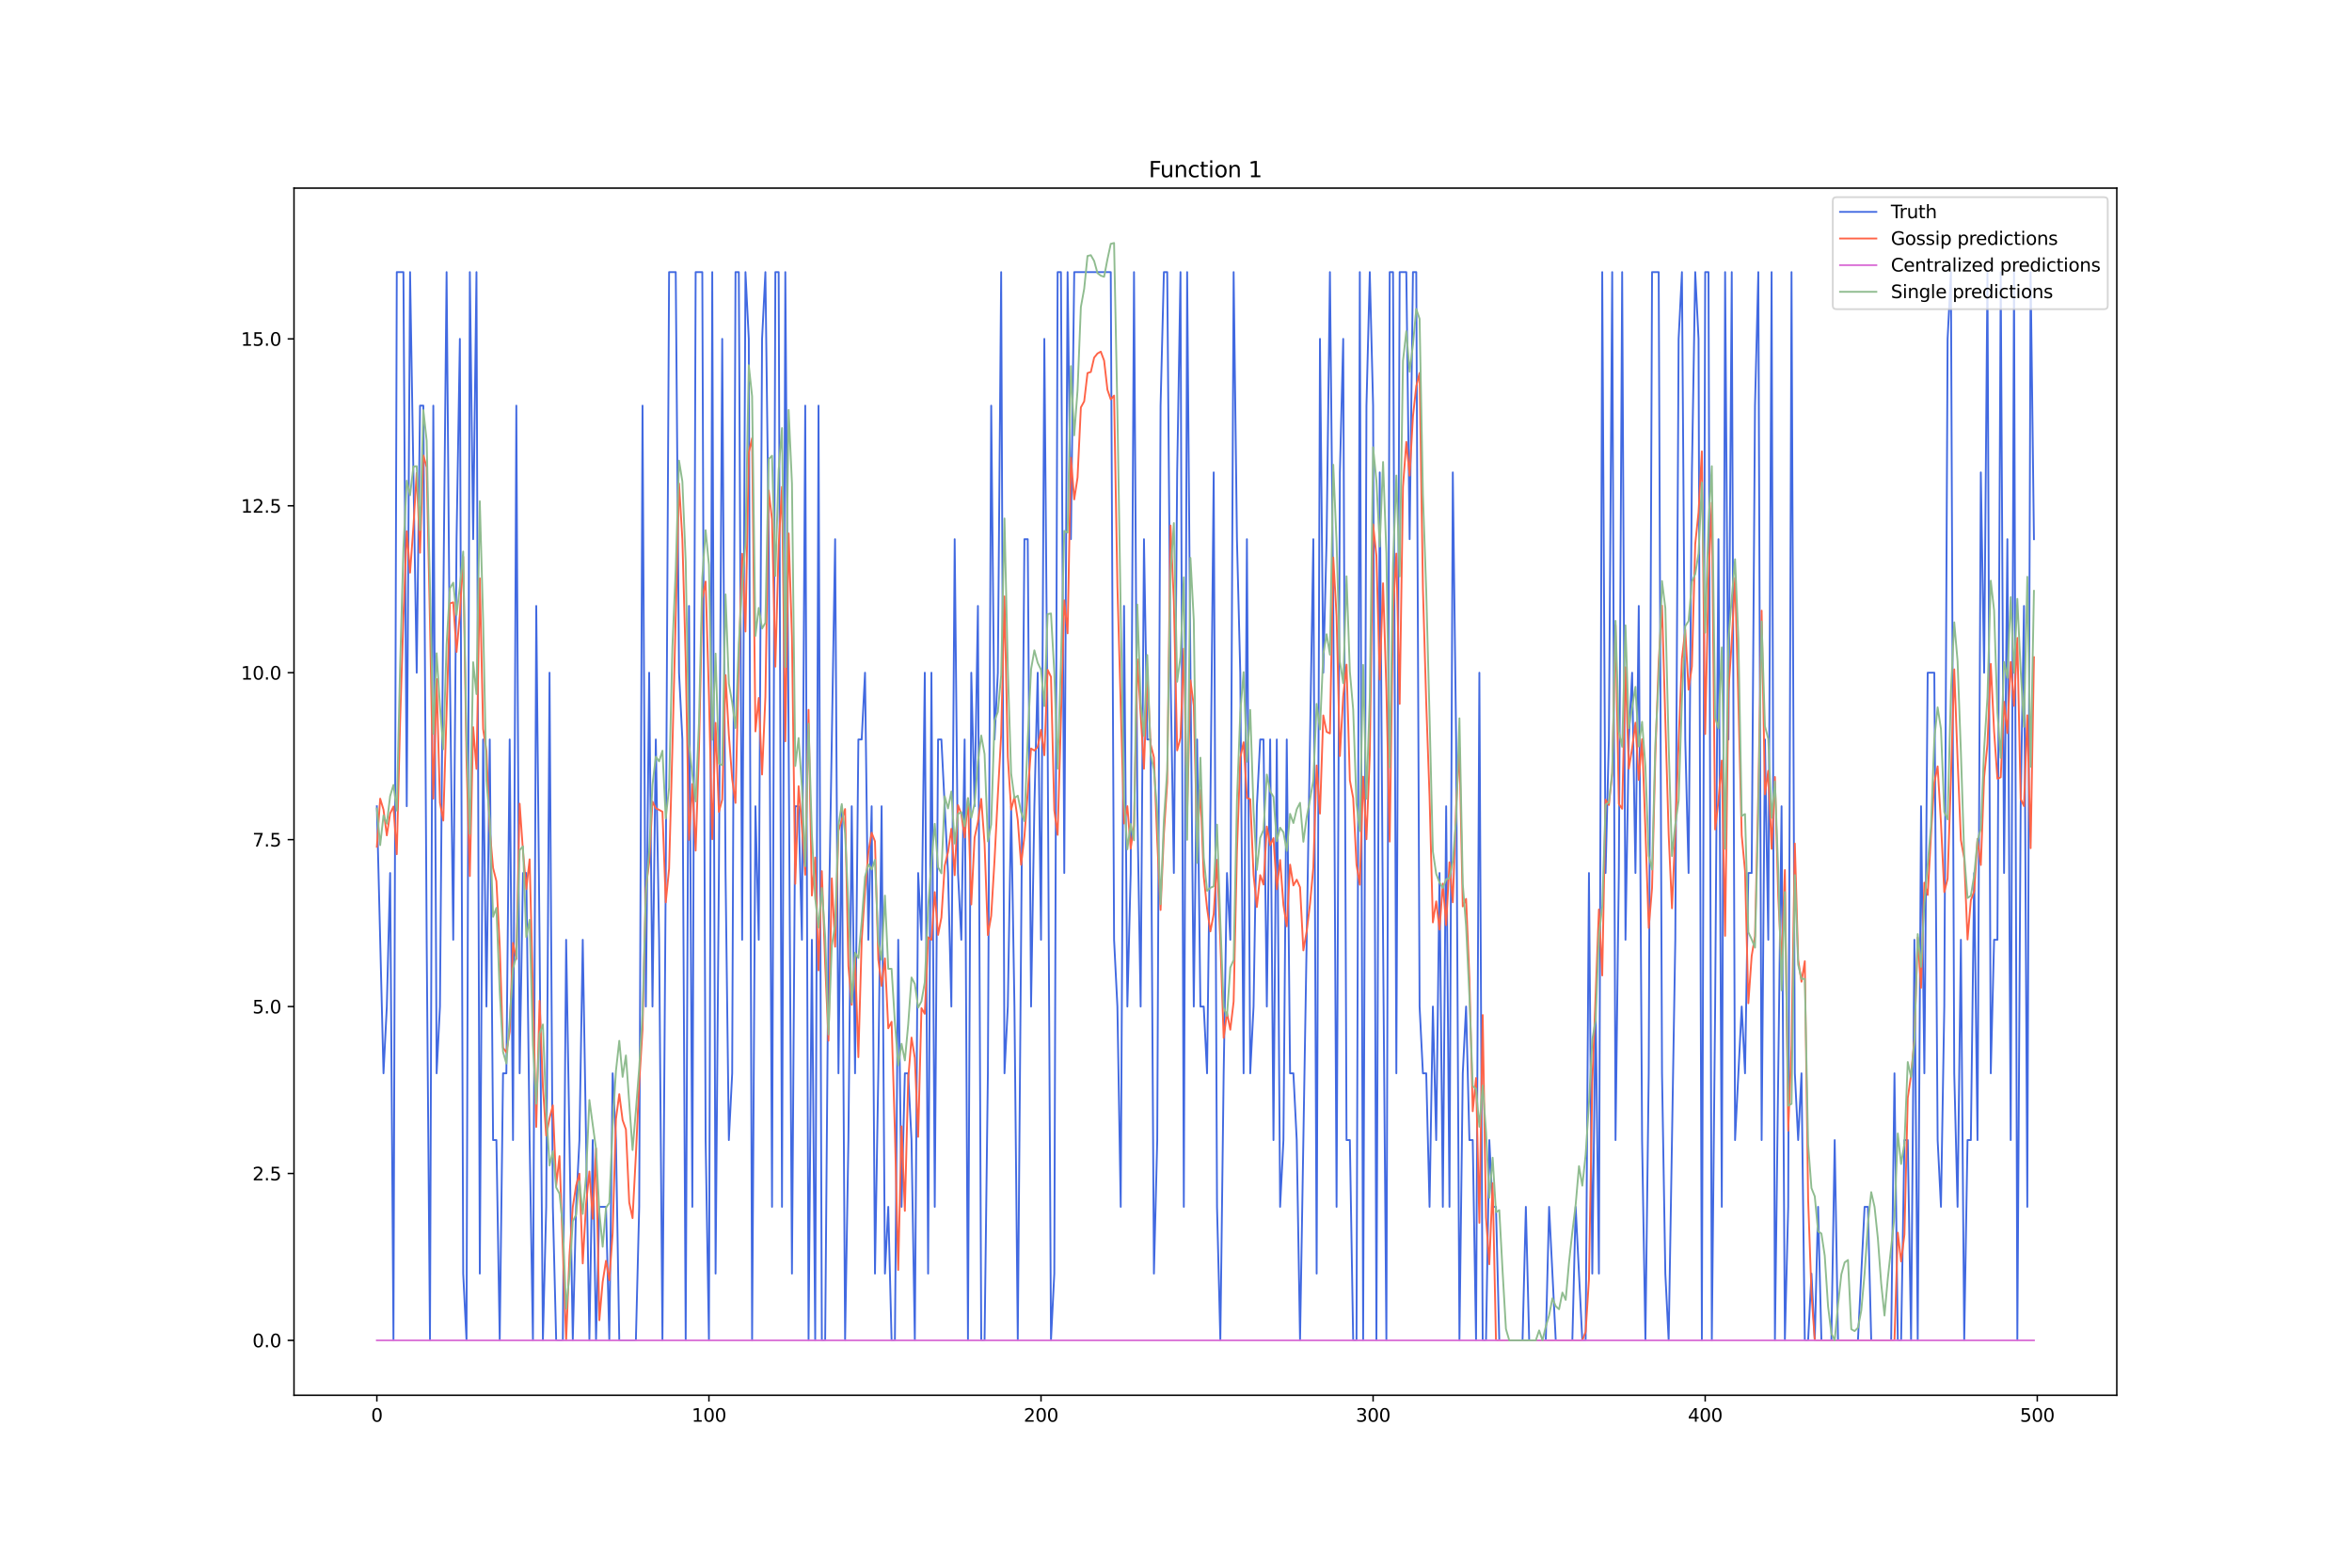 <?xml version="1.0" encoding="utf-8" standalone="no"?>
<!DOCTYPE svg PUBLIC "-//W3C//DTD SVG 1.1//EN"
  "http://www.w3.org/Graphics/SVG/1.1/DTD/svg11.dtd">
<svg xmlns:xlink="http://www.w3.org/1999/xlink" width="1296pt" height="864pt" viewBox="0 0 1296 864" xmlns="http://www.w3.org/2000/svg" version="1.1">
 <defs>
  <style type="text/css">*{stroke-linejoin: round; stroke-linecap: butt}</style>
 </defs>
 <g id="figure_1">
  <g id="patch_1">
   <path d="M 0 864 
L 1296 864 
L 1296 0 
L 0 0 
z
" style="fill: #ffffff"/>
  </g>
  <g id="axes_1">
   <g id="patch_2">
    <path d="M 162 768.96 
L 1166.4 768.96 
L 1166.4 103.68 
L 162 103.68 
z
" style="fill: #ffffff"/>
   </g>
   <g id="matplotlib.axis_1">
    <g id="xtick_1">
     <g id="line2d_1">
      <defs>
       <path id="m546c1d8f72" d="M 0 0 
L 0 3.5 
" style="stroke: #000000; stroke-width: 0.8"/>
      </defs>
      <g>
       <use xlink:href="#m546c1d8f72" x="207.655" y="768.96" style="stroke: #000000; stroke-width: 0.8"/>
      </g>
     </g>
     <g id="text_1">
      <!-- 0 -->
      <g transform="translate(204.473 783.558) scale(0.1 -0.1)">
       <defs>
        <path id="DejaVuSans-30" d="M 2034 4250 
Q 1547 4250 1301 3770 
Q 1056 3291 1056 2328 
Q 1056 1369 1301 889 
Q 1547 409 2034 409 
Q 2525 409 2770 889 
Q 3016 1369 3016 2328 
Q 3016 3291 2770 3770 
Q 2525 4250 2034 4250 
z
M 2034 4750 
Q 2819 4750 3233 4129 
Q 3647 3509 3647 2328 
Q 3647 1150 3233 529 
Q 2819 -91 2034 -91 
Q 1250 -91 836 529 
Q 422 1150 422 2328 
Q 422 3509 836 4129 
Q 1250 4750 2034 4750 
z
" transform="scale(0.016)"/>
       </defs>
       <use xlink:href="#DejaVuSans-30"/>
      </g>
     </g>
    </g>
    <g id="xtick_2">
     <g id="line2d_2">
      <g>
       <use xlink:href="#m546c1d8f72" x="390.639" y="768.96" style="stroke: #000000; stroke-width: 0.8"/>
      </g>
     </g>
     <g id="text_2">
      <!-- 100 -->
      <g transform="translate(381.095 783.558) scale(0.1 -0.1)">
       <defs>
        <path id="DejaVuSans-31" d="M 794 531 
L 1825 531 
L 1825 4091 
L 703 3866 
L 703 4441 
L 1819 4666 
L 2450 4666 
L 2450 531 
L 3481 531 
L 3481 0 
L 794 0 
L 794 531 
z
" transform="scale(0.016)"/>
       </defs>
       <use xlink:href="#DejaVuSans-31"/>
       <use xlink:href="#DejaVuSans-30" x="63.623"/>
       <use xlink:href="#DejaVuSans-30" x="127.246"/>
      </g>
     </g>
    </g>
    <g id="xtick_3">
     <g id="line2d_3">
      <g>
       <use xlink:href="#m546c1d8f72" x="573.623" y="768.96" style="stroke: #000000; stroke-width: 0.8"/>
      </g>
     </g>
     <g id="text_3">
      <!-- 200 -->
      <g transform="translate(564.079 783.558) scale(0.1 -0.1)">
       <defs>
        <path id="DejaVuSans-32" d="M 1228 531 
L 3431 531 
L 3431 0 
L 469 0 
L 469 531 
Q 828 903 1448 1529 
Q 2069 2156 2228 2338 
Q 2531 2678 2651 2914 
Q 2772 3150 2772 3378 
Q 2772 3750 2511 3984 
Q 2250 4219 1831 4219 
Q 1534 4219 1204 4116 
Q 875 4013 500 3803 
L 500 4441 
Q 881 4594 1212 4672 
Q 1544 4750 1819 4750 
Q 2544 4750 2975 4387 
Q 3406 4025 3406 3419 
Q 3406 3131 3298 2873 
Q 3191 2616 2906 2266 
Q 2828 2175 2409 1742 
Q 1991 1309 1228 531 
z
" transform="scale(0.016)"/>
       </defs>
       <use xlink:href="#DejaVuSans-32"/>
       <use xlink:href="#DejaVuSans-30" x="63.623"/>
       <use xlink:href="#DejaVuSans-30" x="127.246"/>
      </g>
     </g>
    </g>
    <g id="xtick_4">
     <g id="line2d_4">
      <g>
       <use xlink:href="#m546c1d8f72" x="756.607" y="768.96" style="stroke: #000000; stroke-width: 0.8"/>
      </g>
     </g>
     <g id="text_4">
      <!-- 300 -->
      <g transform="translate(747.063 783.558) scale(0.1 -0.1)">
       <defs>
        <path id="DejaVuSans-33" d="M 2597 2516 
Q 3050 2419 3304 2112 
Q 3559 1806 3559 1356 
Q 3559 666 3084 287 
Q 2609 -91 1734 -91 
Q 1441 -91 1130 -33 
Q 819 25 488 141 
L 488 750 
Q 750 597 1062 519 
Q 1375 441 1716 441 
Q 2309 441 2620 675 
Q 2931 909 2931 1356 
Q 2931 1769 2642 2001 
Q 2353 2234 1838 2234 
L 1294 2234 
L 1294 2753 
L 1863 2753 
Q 2328 2753 2575 2939 
Q 2822 3125 2822 3475 
Q 2822 3834 2567 4026 
Q 2313 4219 1838 4219 
Q 1578 4219 1281 4162 
Q 984 4106 628 3988 
L 628 4550 
Q 988 4650 1302 4700 
Q 1616 4750 1894 4750 
Q 2613 4750 3031 4423 
Q 3450 4097 3450 3541 
Q 3450 3153 3228 2886 
Q 3006 2619 2597 2516 
z
" transform="scale(0.016)"/>
       </defs>
       <use xlink:href="#DejaVuSans-33"/>
       <use xlink:href="#DejaVuSans-30" x="63.623"/>
       <use xlink:href="#DejaVuSans-30" x="127.246"/>
      </g>
     </g>
    </g>
    <g id="xtick_5">
     <g id="line2d_5">
      <g>
       <use xlink:href="#m546c1d8f72" x="939.591" y="768.96" style="stroke: #000000; stroke-width: 0.8"/>
      </g>
     </g>
     <g id="text_5">
      <!-- 400 -->
      <g transform="translate(930.047 783.558) scale(0.1 -0.1)">
       <defs>
        <path id="DejaVuSans-34" d="M 2419 4116 
L 825 1625 
L 2419 1625 
L 2419 4116 
z
M 2253 4666 
L 3047 4666 
L 3047 1625 
L 3713 1625 
L 3713 1100 
L 3047 1100 
L 3047 0 
L 2419 0 
L 2419 1100 
L 313 1100 
L 313 1709 
L 2253 4666 
z
" transform="scale(0.016)"/>
       </defs>
       <use xlink:href="#DejaVuSans-34"/>
       <use xlink:href="#DejaVuSans-30" x="63.623"/>
       <use xlink:href="#DejaVuSans-30" x="127.246"/>
      </g>
     </g>
    </g>
    <g id="xtick_6">
     <g id="line2d_6">
      <g>
       <use xlink:href="#m546c1d8f72" x="1122.575" y="768.96" style="stroke: #000000; stroke-width: 0.8"/>
      </g>
     </g>
     <g id="text_6">
      <!-- 500 -->
      <g transform="translate(1113.032 783.558) scale(0.1 -0.1)">
       <defs>
        <path id="DejaVuSans-35" d="M 691 4666 
L 3169 4666 
L 3169 4134 
L 1269 4134 
L 1269 2991 
Q 1406 3038 1543 3061 
Q 1681 3084 1819 3084 
Q 2600 3084 3056 2656 
Q 3513 2228 3513 1497 
Q 3513 744 3044 326 
Q 2575 -91 1722 -91 
Q 1428 -91 1123 -41 
Q 819 9 494 109 
L 494 744 
Q 775 591 1075 516 
Q 1375 441 1709 441 
Q 2250 441 2565 725 
Q 2881 1009 2881 1497 
Q 2881 1984 2565 2268 
Q 2250 2553 1709 2553 
Q 1456 2553 1204 2497 
Q 953 2441 691 2322 
L 691 4666 
z
" transform="scale(0.016)"/>
       </defs>
       <use xlink:href="#DejaVuSans-35"/>
       <use xlink:href="#DejaVuSans-30" x="63.623"/>
       <use xlink:href="#DejaVuSans-30" x="127.246"/>
      </g>
     </g>
    </g>
   </g>
   <g id="matplotlib.axis_2">
    <g id="ytick_1">
     <g id="line2d_7">
      <defs>
       <path id="m116bccf154" d="M 0 0 
L -3.5 0 
" style="stroke: #000000; stroke-width: 0.8"/>
      </defs>
      <g>
       <use xlink:href="#m116bccf154" x="162" y="738.72" style="stroke: #000000; stroke-width: 0.8"/>
      </g>
     </g>
     <g id="text_7">
      <!-- 0.0 -->
      <g transform="translate(139.097 742.519) scale(0.1 -0.1)">
       <defs>
        <path id="DejaVuSans-2e" d="M 684 794 
L 1344 794 
L 1344 0 
L 684 0 
L 684 794 
z
" transform="scale(0.016)"/>
       </defs>
       <use xlink:href="#DejaVuSans-30"/>
       <use xlink:href="#DejaVuSans-2e" x="63.623"/>
       <use xlink:href="#DejaVuSans-30" x="95.41"/>
      </g>
     </g>
    </g>
    <g id="ytick_2">
     <g id="line2d_8">
      <g>
       <use xlink:href="#m116bccf154" x="162" y="646.728" style="stroke: #000000; stroke-width: 0.8"/>
      </g>
     </g>
     <g id="text_8">
      <!-- 2.5 -->
      <g transform="translate(139.097 650.527) scale(0.1 -0.1)">
       <use xlink:href="#DejaVuSans-32"/>
       <use xlink:href="#DejaVuSans-2e" x="63.623"/>
       <use xlink:href="#DejaVuSans-35" x="95.41"/>
      </g>
     </g>
    </g>
    <g id="ytick_3">
     <g id="line2d_9">
      <g>
       <use xlink:href="#m116bccf154" x="162" y="554.735" style="stroke: #000000; stroke-width: 0.8"/>
      </g>
     </g>
     <g id="text_9">
      <!-- 5.0 -->
      <g transform="translate(139.097 558.535) scale(0.1 -0.1)">
       <use xlink:href="#DejaVuSans-35"/>
       <use xlink:href="#DejaVuSans-2e" x="63.623"/>
       <use xlink:href="#DejaVuSans-30" x="95.41"/>
      </g>
     </g>
    </g>
    <g id="ytick_4">
     <g id="line2d_10">
      <g>
       <use xlink:href="#m116bccf154" x="162" y="462.743" style="stroke: #000000; stroke-width: 0.8"/>
      </g>
     </g>
     <g id="text_10">
      <!-- 7.5 -->
      <g transform="translate(139.097 466.542) scale(0.1 -0.1)">
       <defs>
        <path id="DejaVuSans-37" d="M 525 4666 
L 3525 4666 
L 3525 4397 
L 1831 0 
L 1172 0 
L 2766 4134 
L 525 4134 
L 525 4666 
z
" transform="scale(0.016)"/>
       </defs>
       <use xlink:href="#DejaVuSans-37"/>
       <use xlink:href="#DejaVuSans-2e" x="63.623"/>
       <use xlink:href="#DejaVuSans-35" x="95.41"/>
      </g>
     </g>
    </g>
    <g id="ytick_5">
     <g id="line2d_11">
      <g>
       <use xlink:href="#m116bccf154" x="162" y="370.751" style="stroke: #000000; stroke-width: 0.8"/>
      </g>
     </g>
     <g id="text_11">
      <!-- 10.0 -->
      <g transform="translate(132.734 374.55) scale(0.1 -0.1)">
       <use xlink:href="#DejaVuSans-31"/>
       <use xlink:href="#DejaVuSans-30" x="63.623"/>
       <use xlink:href="#DejaVuSans-2e" x="127.246"/>
       <use xlink:href="#DejaVuSans-30" x="159.033"/>
      </g>
     </g>
    </g>
    <g id="ytick_6">
     <g id="line2d_12">
      <g>
       <use xlink:href="#m116bccf154" x="162" y="278.759" style="stroke: #000000; stroke-width: 0.8"/>
      </g>
     </g>
     <g id="text_12">
      <!-- 12.5 -->
      <g transform="translate(132.734 282.558) scale(0.1 -0.1)">
       <use xlink:href="#DejaVuSans-31"/>
       <use xlink:href="#DejaVuSans-32" x="63.623"/>
       <use xlink:href="#DejaVuSans-2e" x="127.246"/>
       <use xlink:href="#DejaVuSans-35" x="159.033"/>
      </g>
     </g>
    </g>
    <g id="ytick_7">
     <g id="line2d_13">
      <g>
       <use xlink:href="#m116bccf154" x="162" y="186.766" style="stroke: #000000; stroke-width: 0.8"/>
      </g>
     </g>
     <g id="text_13">
      <!-- 15.0 -->
      <g transform="translate(132.734 190.566) scale(0.1 -0.1)">
       <use xlink:href="#DejaVuSans-31"/>
       <use xlink:href="#DejaVuSans-35" x="63.623"/>
       <use xlink:href="#DejaVuSans-2e" x="127.246"/>
       <use xlink:href="#DejaVuSans-30" x="159.033"/>
      </g>
     </g>
    </g>
   </g>
   <g id="line2d_14">
    <path d="M 207.655 444.345 
L 211.314 591.532 
L 213.144 554.735 
L 214.974 481.142 
L 216.804 738.72 
L 218.634 149.97 
L 222.293 149.97 
L 224.123 444.345 
L 225.953 149.97 
L 229.613 370.751 
L 231.442 223.563 
L 233.272 223.563 
L 235.102 517.939 
L 236.932 738.72 
L 238.762 223.563 
L 240.592 591.532 
L 242.422 554.735 
L 244.251 333.954 
L 246.081 149.97 
L 247.911 370.751 
L 249.741 517.939 
L 251.571 297.157 
L 253.401 186.766 
L 255.23 701.923 
L 257.06 738.72 
L 258.89 149.97 
L 260.72 297.157 
L 262.55 149.97 
L 264.38 701.923 
L 266.209 407.548 
L 268.039 554.735 
L 269.869 407.548 
L 271.699 628.329 
L 273.529 628.329 
L 275.359 738.72 
L 277.189 591.532 
L 279.018 591.532 
L 280.848 407.548 
L 282.678 628.329 
L 284.508 223.563 
L 286.338 591.532 
L 288.168 481.142 
L 289.997 481.142 
L 291.827 628.329 
L 293.657 738.72 
L 295.487 333.954 
L 297.317 517.939 
L 299.147 738.72 
L 300.976 665.126 
L 302.806 370.751 
L 304.636 665.126 
L 306.466 738.72 
L 310.126 738.72 
L 311.956 517.939 
L 315.615 738.72 
L 317.445 665.126 
L 319.275 628.329 
L 321.105 517.939 
L 324.764 738.72 
L 326.594 628.329 
L 328.424 738.72 
L 330.254 665.126 
L 333.914 665.126 
L 335.743 738.72 
L 337.573 591.532 
L 339.403 628.329 
L 341.233 738.72 
L 350.382 738.72 
L 352.212 665.126 
L 354.042 223.563 
L 355.872 554.735 
L 357.702 370.751 
L 359.531 554.735 
L 361.361 407.548 
L 363.191 517.939 
L 365.021 738.72 
L 366.851 481.142 
L 368.681 149.97 
L 372.34 149.97 
L 374.17 370.751 
L 376 407.548 
L 377.83 738.72 
L 379.66 333.954 
L 381.489 665.126 
L 383.319 149.97 
L 386.979 149.97 
L 388.809 628.329 
L 390.639 738.72 
L 392.469 149.97 
L 394.298 701.923 
L 396.128 481.142 
L 397.958 186.766 
L 399.788 481.142 
L 401.618 628.329 
L 403.448 591.532 
L 405.277 149.97 
L 407.107 149.97 
L 408.937 517.939 
L 410.767 149.97 
L 412.597 186.766 
L 414.427 738.72 
L 416.256 444.345 
L 418.086 517.939 
L 419.916 186.766 
L 421.746 149.97 
L 423.576 297.157 
L 425.406 665.126 
L 427.236 149.97 
L 429.065 149.97 
L 430.895 665.126 
L 432.725 149.97 
L 434.555 407.548 
L 436.385 701.923 
L 438.215 444.345 
L 440.044 444.345 
L 441.874 517.939 
L 443.704 223.563 
L 445.534 738.72 
L 447.364 517.939 
L 449.194 738.72 
L 451.023 223.563 
L 452.853 738.72 
L 454.683 738.72 
L 456.513 517.939 
L 460.173 297.157 
L 462.003 591.532 
L 463.832 444.345 
L 465.662 738.72 
L 467.492 628.329 
L 469.322 444.345 
L 471.152 591.532 
L 472.982 407.548 
L 474.811 407.548 
L 476.641 370.751 
L 478.471 517.939 
L 480.301 444.345 
L 482.131 701.923 
L 483.961 591.532 
L 485.79 444.345 
L 487.62 701.923 
L 489.45 665.126 
L 491.28 738.72 
L 493.11 738.72 
L 494.94 517.939 
L 496.77 665.126 
L 498.599 591.532 
L 500.429 591.532 
L 502.259 628.329 
L 504.089 738.72 
L 505.919 481.142 
L 507.749 517.939 
L 509.578 370.751 
L 511.408 701.923 
L 513.238 370.751 
L 515.068 665.126 
L 516.898 407.548 
L 518.728 407.548 
L 522.387 481.142 
L 524.217 554.735 
L 526.047 297.157 
L 527.877 481.142 
L 529.707 517.939 
L 531.536 407.548 
L 533.366 738.72 
L 535.196 370.751 
L 537.026 444.345 
L 538.856 333.954 
L 540.686 738.72 
L 542.516 738.72 
L 544.345 591.532 
L 546.175 223.563 
L 548.005 407.548 
L 549.835 370.751 
L 551.665 149.97 
L 553.495 591.532 
L 555.324 554.735 
L 557.154 444.345 
L 558.984 554.735 
L 560.814 738.72 
L 564.474 297.157 
L 566.303 297.157 
L 568.133 554.735 
L 569.963 444.345 
L 571.793 370.751 
L 573.623 517.939 
L 575.453 186.766 
L 577.283 407.548 
L 579.112 738.72 
L 580.942 701.923 
L 582.772 149.97 
L 584.602 149.97 
L 586.432 481.142 
L 588.262 149.97 
L 590.091 297.157 
L 591.921 149.97 
L 612.05 149.97 
L 613.879 517.939 
L 615.709 554.735 
L 617.539 665.126 
L 619.369 333.954 
L 621.199 554.735 
L 623.029 481.142 
L 624.858 149.97 
L 626.688 444.345 
L 628.518 554.735 
L 630.348 297.157 
L 632.178 407.548 
L 634.008 407.548 
L 635.837 701.923 
L 637.667 628.329 
L 639.497 223.563 
L 641.327 149.97 
L 643.157 149.97 
L 644.987 370.751 
L 646.817 481.142 
L 648.646 260.36 
L 650.476 149.97 
L 652.306 665.126 
L 654.136 149.97 
L 655.966 370.751 
L 657.796 554.735 
L 659.625 407.548 
L 661.455 554.735 
L 663.285 554.735 
L 665.115 591.532 
L 666.945 444.345 
L 668.775 260.36 
L 670.604 665.126 
L 672.434 738.72 
L 674.264 591.532 
L 676.094 481.142 
L 677.924 517.939 
L 679.754 149.97 
L 681.583 297.157 
L 683.413 370.751 
L 685.243 591.532 
L 687.073 297.157 
L 688.903 591.532 
L 690.733 554.735 
L 692.563 444.345 
L 694.392 407.548 
L 696.222 407.548 
L 698.052 554.735 
L 699.882 407.548 
L 701.712 628.329 
L 703.542 407.548 
L 705.371 665.126 
L 707.201 628.329 
L 709.031 407.548 
L 710.861 591.532 
L 712.691 591.532 
L 714.521 628.329 
L 716.35 738.72 
L 723.67 297.157 
L 725.5 701.923 
L 727.33 186.766 
L 729.159 370.751 
L 730.989 297.157 
L 732.819 149.97 
L 734.649 333.954 
L 736.479 665.126 
L 738.309 260.36 
L 740.138 186.766 
L 741.968 628.329 
L 743.798 628.329 
L 745.628 738.72 
L 747.458 738.72 
L 749.288 149.97 
L 751.117 738.72 
L 752.947 223.563 
L 754.777 149.97 
L 756.607 223.563 
L 758.437 738.72 
L 760.267 260.36 
L 762.097 517.939 
L 763.926 738.72 
L 765.756 149.97 
L 767.586 149.97 
L 769.416 591.532 
L 771.246 149.97 
L 774.905 149.97 
L 776.735 297.157 
L 778.565 149.97 
L 780.395 149.97 
L 782.225 554.735 
L 784.055 591.532 
L 785.884 591.532 
L 787.714 665.126 
L 789.544 554.735 
L 791.374 628.329 
L 793.204 481.142 
L 795.034 665.126 
L 796.864 444.345 
L 798.693 665.126 
L 800.523 260.36 
L 802.353 407.548 
L 804.183 738.72 
L 806.013 591.532 
L 807.843 554.735 
L 809.672 628.329 
L 811.502 628.329 
L 813.332 738.72 
L 815.162 370.751 
L 816.992 738.72 
L 818.822 738.72 
L 820.651 628.329 
L 822.481 665.126 
L 824.311 665.126 
L 826.141 738.72 
L 838.95 738.72 
L 840.78 665.126 
L 842.61 738.72 
L 851.759 738.72 
L 853.589 665.126 
L 857.248 738.72 
L 866.397 738.72 
L 868.227 665.126 
L 871.887 738.72 
L 873.717 738.72 
L 875.547 481.142 
L 877.377 701.923 
L 879.206 554.735 
L 881.036 701.923 
L 882.866 149.97 
L 884.696 481.142 
L 886.526 407.548 
L 888.356 149.97 
L 890.185 628.329 
L 892.015 481.142 
L 893.845 149.97 
L 895.675 517.939 
L 897.505 407.548 
L 899.335 370.751 
L 901.164 481.142 
L 902.994 333.954 
L 904.824 628.329 
L 906.654 738.72 
L 908.484 591.532 
L 910.314 149.97 
L 913.973 149.97 
L 915.803 591.532 
L 917.633 701.923 
L 919.463 738.72 
L 923.123 517.939 
L 924.952 186.766 
L 926.782 149.97 
L 928.612 407.548 
L 930.442 481.142 
L 932.272 260.36 
L 934.102 149.97 
L 935.931 186.766 
L 937.761 738.72 
L 939.591 149.97 
L 941.421 149.97 
L 943.251 738.72 
L 945.081 554.735 
L 946.911 297.157 
L 948.74 665.126 
L 950.57 149.97 
L 952.4 407.548 
L 954.23 149.97 
L 956.06 628.329 
L 959.719 554.735 
L 961.549 591.532 
L 963.379 481.142 
L 965.209 481.142 
L 967.039 223.563 
L 968.869 149.97 
L 970.698 628.329 
L 972.528 407.548 
L 974.358 517.939 
L 976.188 149.97 
L 978.018 738.72 
L 981.678 444.345 
L 983.507 738.72 
L 985.337 665.126 
L 987.167 149.97 
L 988.997 591.532 
L 990.827 628.329 
L 992.657 591.532 
L 994.486 738.72 
L 996.316 738.72 
L 998.146 701.923 
L 999.976 738.72 
L 1001.806 665.126 
L 1003.636 738.72 
L 1009.125 738.72 
L 1010.955 628.329 
L 1012.785 738.72 
L 1023.764 738.72 
L 1027.424 665.126 
L 1029.253 665.126 
L 1031.083 738.72 
L 1042.062 738.72 
L 1043.892 591.532 
L 1045.722 738.72 
L 1047.552 738.72 
L 1049.382 628.329 
L 1051.211 628.329 
L 1053.041 738.72 
L 1054.871 517.939 
L 1056.701 738.72 
L 1058.531 444.345 
L 1060.361 591.532 
L 1062.191 370.751 
L 1065.85 370.751 
L 1067.68 628.329 
L 1069.51 665.126 
L 1071.34 554.735 
L 1073.17 186.766 
L 1074.999 149.97 
L 1076.829 591.532 
L 1078.659 665.126 
L 1080.489 517.939 
L 1082.319 738.72 
L 1084.149 628.329 
L 1085.978 628.329 
L 1087.808 481.142 
L 1089.638 628.329 
L 1091.468 260.36 
L 1093.298 370.751 
L 1095.128 149.97 
L 1096.958 591.532 
L 1098.787 517.939 
L 1100.617 517.939 
L 1102.447 149.97 
L 1104.277 481.142 
L 1106.107 297.157 
L 1107.937 628.329 
L 1109.766 149.97 
L 1111.596 738.72 
L 1113.426 444.345 
L 1115.256 333.954 
L 1117.086 665.126 
L 1118.916 149.97 
L 1120.745 297.157 
L 1120.745 297.157 
" clip-path="url(#p9874fd1570)" style="fill: none; stroke: #4169e1; stroke-linecap: square"/>
   </g>
   <g id="line2d_15">
    <path d="M 207.655 466.668 
L 209.484 440.173 
L 211.314 446.223 
L 213.144 460.401 
L 214.974 448.32 
L 216.804 444.496 
L 218.634 470.78 
L 220.463 397.876 
L 222.293 339.706 
L 224.123 292.802 
L 225.953 315.605 
L 227.783 290.473 
L 229.613 260.604 
L 231.442 304.631 
L 233.272 251.007 
L 235.102 257.547 
L 236.932 343.136 
L 238.762 440.15 
L 240.592 374.227 
L 242.422 442.407 
L 244.251 452.258 
L 247.911 332.561 
L 249.741 331.959 
L 251.571 359.319 
L 253.401 338.557 
L 255.23 306.832 
L 257.06 418.799 
L 258.89 482.835 
L 260.72 400.76 
L 262.55 423.734 
L 264.38 318.696 
L 266.209 401.794 
L 268.039 413.954 
L 269.869 457.411 
L 271.699 478.373 
L 273.529 485.602 
L 275.359 521.555 
L 277.189 577.384 
L 279.018 580.033 
L 280.848 568.598 
L 282.678 519.68 
L 284.508 528.611 
L 286.338 442.928 
L 288.168 468.931 
L 289.997 490.013 
L 291.827 473.591 
L 295.487 621.093 
L 297.317 551.536 
L 299.147 599.094 
L 300.976 625.877 
L 302.806 616.316 
L 304.636 609.202 
L 306.466 653.411 
L 308.296 637.177 
L 311.956 738.72 
L 313.785 692.042 
L 315.615 665.241 
L 317.445 653.406 
L 319.275 646.862 
L 321.105 696.317 
L 322.935 663.796 
L 324.764 645.651 
L 326.594 671.748 
L 328.424 632.931 
L 330.254 727.635 
L 332.084 706.464 
L 333.914 694.866 
L 335.743 705.604 
L 337.573 679.595 
L 339.403 616.739 
L 341.233 603.009 
L 343.063 617.318 
L 344.893 622.452 
L 346.723 662.723 
L 348.552 671.346 
L 350.382 636.538 
L 352.212 597.061 
L 354.042 567.487 
L 355.872 489.577 
L 357.702 475.299 
L 359.531 441.766 
L 361.361 445.455 
L 363.191 446.339 
L 365.021 447.35 
L 366.851 497.305 
L 368.681 478.756 
L 370.51 412.059 
L 374.17 266.483 
L 376 297.227 
L 377.83 363.392 
L 379.66 462.882 
L 381.489 432.068 
L 383.319 468.787 
L 385.149 413.632 
L 386.979 329.812 
L 388.809 320.512 
L 390.639 383.287 
L 392.469 462.515 
L 394.298 398.386 
L 396.128 447.418 
L 397.958 440.689 
L 399.788 372.053 
L 401.618 404.962 
L 403.448 429.393 
L 405.277 442.512 
L 407.107 363.44 
L 408.937 305.205 
L 410.767 348.059 
L 412.597 249.378 
L 414.427 241.506 
L 416.256 403.112 
L 418.086 384.663 
L 419.916 426.86 
L 421.746 384.109 
L 423.576 270.302 
L 425.406 286.329 
L 427.236 367.425 
L 429.065 301.007 
L 430.895 268.315 
L 432.725 408.547 
L 434.555 293.988 
L 436.385 350.924 
L 438.215 487.121 
L 440.044 433.304 
L 441.874 455.534 
L 443.704 482.114 
L 445.534 391.198 
L 447.364 493.563 
L 449.194 472.601 
L 451.023 534.811 
L 452.853 480.108 
L 454.683 531.122 
L 456.513 573.578 
L 458.343 484.094 
L 460.173 521.768 
L 462.003 457.878 
L 465.662 445.882 
L 467.492 532.433 
L 469.322 553.798 
L 471.152 527.389 
L 472.982 582.646 
L 474.811 517.977 
L 476.641 491.271 
L 478.471 469.84 
L 480.301 458.96 
L 482.131 463.693 
L 483.961 528.756 
L 485.79 543.383 
L 487.62 528.197 
L 489.45 566.737 
L 491.28 563.124 
L 493.11 623.603 
L 494.94 699.921 
L 496.77 620.78 
L 498.599 667.337 
L 500.429 594.941 
L 502.259 571.831 
L 504.089 583.073 
L 505.919 626.545 
L 507.749 555.598 
L 509.578 558.76 
L 511.408 516.56 
L 513.238 517.984 
L 515.068 491.669 
L 516.898 515.26 
L 518.728 505.663 
L 520.557 477.092 
L 522.387 469.546 
L 524.217 456.772 
L 526.047 482.361 
L 527.877 443.747 
L 529.707 448.636 
L 531.536 461.539 
L 533.366 439.944 
L 535.196 498.5 
L 537.026 461.567 
L 538.856 453.057 
L 540.686 440.292 
L 542.516 464.974 
L 544.345 515.365 
L 546.175 504.726 
L 548.005 474.024 
L 549.835 438.182 
L 551.665 404.934 
L 553.495 328.687 
L 555.324 417.146 
L 557.154 446.221 
L 558.984 439.159 
L 560.814 451.996 
L 562.644 476.616 
L 564.474 461.013 
L 568.133 412.515 
L 569.963 413.641 
L 571.793 411.608 
L 573.623 402.268 
L 575.453 416.251 
L 577.283 369.178 
L 579.112 373.035 
L 580.942 446.6 
L 582.772 460.132 
L 586.432 330.876 
L 588.262 349.06 
L 590.091 252.258 
L 591.921 275.24 
L 593.751 263.219 
L 595.581 224.525 
L 597.411 221.188 
L 599.241 205.592 
L 601.07 205.012 
L 602.9 197.099 
L 604.73 194.821 
L 606.56 193.801 
L 608.39 198.743 
L 610.22 214.788 
L 612.05 220.122 
L 613.879 218.022 
L 615.709 322.999 
L 619.369 453.888 
L 621.199 444.291 
L 623.029 467.716 
L 624.858 455.195 
L 626.688 363.333 
L 630.348 423.687 
L 632.178 371.402 
L 634.008 410.156 
L 635.837 417.426 
L 637.667 463.424 
L 639.497 501.525 
L 641.327 459.502 
L 643.157 431.262 
L 644.987 289.622 
L 646.817 331.509 
L 648.646 413.559 
L 650.476 406.663 
L 652.306 357.488 
L 654.136 448.941 
L 655.966 374.991 
L 657.796 388.866 
L 659.625 463.802 
L 661.455 435.355 
L 663.285 482.872 
L 665.115 500.534 
L 666.945 513.319 
L 668.775 503.75 
L 670.604 473.888 
L 672.434 518.898 
L 674.264 572.002 
L 676.094 558.221 
L 677.924 567.503 
L 679.754 551.997 
L 681.583 469.319 
L 683.413 417.545 
L 685.243 409.063 
L 687.073 439.771 
L 688.903 440.442 
L 690.733 482.146 
L 692.563 499.898 
L 694.392 482.305 
L 696.222 487.515 
L 698.052 455.52 
L 699.882 465.869 
L 701.712 461.913 
L 703.542 490.079 
L 705.371 473.976 
L 707.201 498.815 
L 709.031 510.533 
L 710.861 476.517 
L 712.691 487.995 
L 714.521 484.812 
L 716.35 489.004 
L 718.18 523.798 
L 720.01 513.302 
L 721.84 498.228 
L 723.67 478.139 
L 725.5 421.862 
L 727.33 448.404 
L 729.159 394.284 
L 730.989 403.331 
L 732.819 404.227 
L 734.649 307.235 
L 736.479 339.592 
L 738.309 416.68 
L 740.138 383.803 
L 741.968 366.296 
L 743.798 430.056 
L 745.628 439.843 
L 747.458 476.504 
L 749.288 487.586 
L 751.117 428.028 
L 752.947 462.516 
L 754.777 416.106 
L 756.607 288.993 
L 758.437 306.344 
L 760.267 374.523 
L 762.097 321.445 
L 763.926 379.899 
L 765.756 463.818 
L 767.586 337.339 
L 769.416 305.086 
L 771.246 387.929 
L 773.076 268.32 
L 774.905 243.56 
L 776.735 262.131 
L 778.565 229.446 
L 780.395 212.819 
L 782.225 205.549 
L 784.055 324.354 
L 785.884 387.543 
L 787.714 439.116 
L 789.544 508.37 
L 791.374 496.767 
L 793.204 512.304 
L 795.034 487 
L 796.864 509.858 
L 798.693 475.233 
L 800.523 497.296 
L 802.353 444.556 
L 804.183 412.254 
L 806.013 499.561 
L 807.843 495.4 
L 809.672 539.023 
L 811.502 612.445 
L 813.332 594.134 
L 815.162 673.93 
L 816.992 559.413 
L 818.822 671.126 
L 820.651 696.79 
L 822.481 652.122 
L 824.311 738.72 
L 871.887 738.72 
L 873.717 733.991 
L 875.547 705.152 
L 877.377 596.552 
L 881.036 501.225 
L 882.866 537.603 
L 884.696 440.714 
L 886.526 443.67 
L 888.356 426.584 
L 890.185 344.582 
L 892.015 443.113 
L 893.845 445.747 
L 895.675 367.73 
L 897.505 423.663 
L 899.335 412.36 
L 901.164 398.286 
L 902.994 429.886 
L 904.824 407.354 
L 906.654 457.353 
L 908.484 511.437 
L 910.314 489.372 
L 912.144 415.864 
L 913.973 364.893 
L 915.803 333.805 
L 919.463 459.766 
L 921.293 500.598 
L 923.123 458.394 
L 924.952 409.138 
L 926.782 362.994 
L 928.612 347.086 
L 930.442 380.1 
L 932.272 367.319 
L 934.102 299.875 
L 935.931 282.374 
L 937.761 248.753 
L 939.591 404.546 
L 941.421 318.598 
L 943.251 276.976 
L 945.081 457.153 
L 946.911 441.351 
L 948.74 419.166 
L 950.57 515.775 
L 952.4 381.058 
L 954.23 353.573 
L 956.06 318.51 
L 957.89 386.792 
L 959.719 460.309 
L 961.549 479.988 
L 963.379 552.932 
L 965.209 526.867 
L 967.039 515.924 
L 968.869 437.167 
L 970.698 336.533 
L 972.528 437.78 
L 974.358 424.794 
L 976.188 467.828 
L 978.018 428.202 
L 979.848 493.826 
L 981.678 531.76 
L 983.507 479.503 
L 985.337 623.17 
L 987.167 576.354 
L 988.997 464.906 
L 990.827 528.929 
L 992.657 541.051 
L 994.486 529.753 
L 996.316 660.938 
L 998.146 712.622 
L 999.976 738.72 
L 1043.892 738.72 
L 1045.722 679.339 
L 1047.552 695.237 
L 1049.382 680.429 
L 1051.211 605.142 
L 1053.041 592.513 
L 1054.871 572.7 
L 1056.701 516.736 
L 1058.531 544.445 
L 1060.361 486.452 
L 1062.191 493.253 
L 1064.02 460.228 
L 1065.85 431.232 
L 1067.68 422.371 
L 1069.51 453.579 
L 1071.34 491.696 
L 1073.17 484.267 
L 1074.999 429.026 
L 1076.829 368.886 
L 1078.659 418.247 
L 1080.489 463.022 
L 1082.319 472.951 
L 1084.149 517.799 
L 1085.978 496.131 
L 1087.808 491.219 
L 1089.638 462.391 
L 1091.468 476.732 
L 1093.298 428.323 
L 1095.128 410.12 
L 1096.958 365.885 
L 1098.787 403.011 
L 1100.617 429.187 
L 1102.447 428.394 
L 1104.277 386.772 
L 1106.107 404.022 
L 1107.937 364.865 
L 1109.766 389.034 
L 1111.596 351.592 
L 1113.426 440.28 
L 1115.256 444.265 
L 1117.086 394.199 
L 1118.916 467.463 
L 1120.745 362.197 
L 1120.745 362.197 
" clip-path="url(#p9874fd1570)" style="fill: none; stroke: #ff6347; stroke-linecap: square"/>
   </g>
   <g id="line2d_16">
    <path d="M 207.655 738.72 
L 1120.745 738.72 
L 1120.745 738.72 
" clip-path="url(#p9874fd1570)" style="fill: none; stroke: #da70d6; stroke-linecap: square"/>
   </g>
   <g id="line2d_17">
    <path d="M 207.655 445.603 
L 209.484 465.789 
L 211.314 449.395 
L 213.144 453.984 
L 214.974 438.729 
L 216.804 432.589 
L 218.634 446.714 
L 220.463 367.266 
L 222.293 302.299 
L 224.123 264.937 
L 225.953 272.961 
L 227.783 257.141 
L 229.613 256.924 
L 231.442 292.118 
L 233.272 226.028 
L 235.102 242.842 
L 238.762 404.471 
L 240.592 360.021 
L 242.422 389.101 
L 244.251 412.955 
L 246.081 355.323 
L 247.911 324.222 
L 249.741 321.128 
L 251.571 338.942 
L 253.401 323.353 
L 255.23 303.975 
L 257.06 407.255 
L 258.89 459.54 
L 260.72 364.969 
L 262.55 382.549 
L 264.38 276.238 
L 266.209 341.452 
L 268.039 430.271 
L 269.869 451.681 
L 271.699 505.292 
L 273.529 500.365 
L 275.359 546.567 
L 277.189 579.717 
L 279.018 586.127 
L 280.848 562.368 
L 282.678 533.669 
L 284.508 527.174 
L 286.338 468.556 
L 288.168 466.445 
L 289.997 516.453 
L 291.827 506.927 
L 293.657 575.822 
L 295.487 608.335 
L 297.317 569.642 
L 299.147 564.617 
L 300.976 612.266 
L 302.806 642.332 
L 304.636 634.54 
L 306.466 654.432 
L 308.296 657.882 
L 310.126 675.557 
L 311.956 721.339 
L 313.785 702.426 
L 315.615 673.073 
L 317.445 669.398 
L 319.275 650.951 
L 321.105 669.023 
L 322.935 648.124 
L 324.764 606.251 
L 328.424 633.205 
L 330.254 667.926 
L 332.084 687.125 
L 333.914 665.652 
L 335.743 662.986 
L 337.573 620.347 
L 339.403 590.173 
L 341.233 573.617 
L 343.063 593.489 
L 344.893 581.695 
L 348.552 633.817 
L 350.382 612.09 
L 352.212 588.548 
L 354.042 558.805 
L 355.872 492.851 
L 357.702 469.107 
L 359.531 432.488 
L 361.361 417.025 
L 363.191 419.603 
L 365.021 413.746 
L 366.851 451.088 
L 368.681 434.122 
L 370.51 356.565 
L 372.34 313.981 
L 374.17 253.853 
L 376 265.338 
L 377.83 309.356 
L 379.66 410.131 
L 381.489 426.712 
L 383.319 441.665 
L 385.149 398.316 
L 386.979 318.301 
L 388.809 292.199 
L 390.639 311.322 
L 392.469 407.728 
L 394.298 360.211 
L 396.128 420.851 
L 397.958 421.719 
L 399.788 327.574 
L 401.618 376.81 
L 403.448 387.178 
L 405.277 401.232 
L 407.107 354.629 
L 408.937 322.102 
L 410.767 299.664 
L 412.597 201.285 
L 414.427 218.447 
L 416.256 350.454 
L 418.086 335.024 
L 419.916 346.385 
L 421.746 343.26 
L 423.576 253.007 
L 425.406 251.166 
L 427.236 317.42 
L 429.065 258.957 
L 430.895 235.9 
L 432.725 367.636 
L 434.555 225.947 
L 436.385 266.48 
L 438.215 422.172 
L 440.044 406.749 
L 441.874 433.653 
L 443.704 477.392 
L 445.534 398.911 
L 447.364 459.608 
L 449.194 494.989 
L 451.023 511.244 
L 452.853 489.416 
L 454.683 516.138 
L 456.513 570.081 
L 458.343 521.209 
L 460.173 509.515 
L 462.003 454.982 
L 463.832 443.131 
L 465.662 459.349 
L 467.492 498.404 
L 469.322 552.449 
L 471.152 525.039 
L 472.982 528.008 
L 474.811 507.871 
L 476.641 483.241 
L 478.471 476.414 
L 480.301 479.211 
L 482.131 473.9 
L 483.961 518.865 
L 485.79 529.016 
L 487.62 493.577 
L 489.45 533.952 
L 491.28 533.948 
L 493.11 563.527 
L 494.94 587.176 
L 496.77 575.247 
L 498.599 584.439 
L 500.429 564.729 
L 502.259 538.716 
L 504.089 542.25 
L 505.919 555.308 
L 507.749 551.862 
L 509.578 541.341 
L 511.408 500.344 
L 513.238 475.368 
L 515.068 454.023 
L 516.898 477.987 
L 518.728 481.315 
L 520.557 438.845 
L 522.387 445.537 
L 524.217 436.217 
L 526.047 464.932 
L 527.877 448.555 
L 529.707 447.588 
L 531.536 455.369 
L 533.366 439.852 
L 535.196 450.775 
L 537.026 442.752 
L 538.856 419.895 
L 540.686 405.359 
L 542.516 415.606 
L 544.345 463.708 
L 546.175 454.334 
L 548.005 397.108 
L 549.835 392.386 
L 551.665 372.164 
L 553.495 285.741 
L 555.324 368.558 
L 557.154 426.25 
L 558.984 439.821 
L 560.814 438.523 
L 562.644 447.636 
L 564.474 452.548 
L 566.303 407.448 
L 568.133 368.915 
L 569.963 358.399 
L 571.793 365.291 
L 573.623 369.098 
L 575.453 389.193 
L 577.283 338.461 
L 579.112 338.109 
L 580.942 370.567 
L 582.772 423.658 
L 584.602 364.623 
L 586.432 292.601 
L 588.262 293.545 
L 590.091 201.77 
L 591.921 239.931 
L 593.751 215.126 
L 595.581 169.223 
L 597.411 159.144 
L 599.241 141.082 
L 601.07 140.624 
L 602.9 143.839 
L 604.73 150.488 
L 606.56 151.928 
L 608.39 152.531 
L 610.22 142.93 
L 612.05 134.389 
L 613.879 133.92 
L 615.709 226.424 
L 617.539 337.764 
L 619.369 440.085 
L 621.199 468.067 
L 623.029 454.074 
L 624.858 463.12 
L 626.688 333.163 
L 628.518 387.336 
L 630.348 405.577 
L 632.178 360.995 
L 634.008 415.766 
L 635.837 424.303 
L 637.667 447.697 
L 639.497 498.299 
L 641.327 451.974 
L 643.157 424.403 
L 644.987 315.488 
L 646.817 288.264 
L 648.646 375.732 
L 650.476 361.964 
L 652.306 318.162 
L 654.136 462.857 
L 655.966 307.48 
L 657.796 341.729 
L 659.625 475.566 
L 661.455 417.572 
L 663.285 472.626 
L 665.115 490.963 
L 666.945 489.281 
L 668.775 488.479 
L 670.604 454.465 
L 672.434 507.778 
L 674.264 555.229 
L 676.094 559.947 
L 677.924 533.27 
L 679.754 529.073 
L 681.583 441.193 
L 683.413 392.922 
L 685.243 370.426 
L 687.073 419.766 
L 688.903 391.239 
L 690.733 446.736 
L 692.563 479.421 
L 694.392 461.748 
L 696.222 457.413 
L 698.052 426.859 
L 699.882 436.122 
L 701.712 439.151 
L 703.542 463.605 
L 705.371 456.147 
L 707.201 458.69 
L 709.031 468.975 
L 710.861 448.54 
L 712.691 453.607 
L 714.521 446.026 
L 716.35 442.442 
L 718.18 463.923 
L 720.01 450.375 
L 721.84 440.649 
L 723.67 430.014 
L 725.5 387.924 
L 727.33 402.039 
L 729.159 360.442 
L 730.989 349.538 
L 732.819 360.822 
L 734.649 256.141 
L 736.479 298.62 
L 738.309 364.737 
L 740.138 376.494 
L 741.968 317.606 
L 743.798 370.083 
L 745.628 391.011 
L 747.458 442.92 
L 749.288 458.018 
L 751.117 366.433 
L 752.947 440.221 
L 754.777 384.606 
L 756.607 246.529 
L 758.437 265.152 
L 760.267 301.223 
L 762.097 254.614 
L 763.926 304.904 
L 765.756 422.935 
L 767.586 311.119 
L 769.416 262.086 
L 771.246 317.672 
L 773.076 198.849 
L 774.905 182.536 
L 776.735 204.882 
L 778.565 189.938 
L 780.395 170.32 
L 782.225 175.733 
L 784.055 272.594 
L 785.884 325.594 
L 787.714 394.58 
L 789.544 469.188 
L 791.374 481.612 
L 793.204 486.394 
L 795.034 489.338 
L 796.864 484.618 
L 798.693 483.917 
L 800.523 474.648 
L 802.353 451.64 
L 804.183 395.877 
L 806.013 487.097 
L 807.843 510.533 
L 809.672 549.017 
L 811.502 598.505 
L 813.332 600.109 
L 815.162 620.993 
L 816.992 598.313 
L 818.822 623.84 
L 820.651 660.16 
L 822.481 638.03 
L 824.311 668.067 
L 826.141 666.968 
L 827.971 700.839 
L 829.801 732.408 
L 831.63 738.72 
L 846.269 738.72 
L 848.099 733.212 
L 849.929 738.72 
L 851.759 731.102 
L 853.589 724.961 
L 855.418 715.527 
L 857.248 719.908 
L 859.078 721.572 
L 860.908 712.37 
L 862.738 716.406 
L 864.568 695.648 
L 866.397 678.92 
L 868.227 663.941 
L 870.057 642.691 
L 871.887 653.472 
L 873.717 636.524 
L 875.547 608.126 
L 877.377 573.039 
L 879.206 562.268 
L 881.036 515.826 
L 882.866 499.509 
L 884.696 443.472 
L 886.526 442.345 
L 888.356 425.616 
L 890.185 342.151 
L 892.015 403.315 
L 893.845 411.589 
L 895.675 344.644 
L 897.505 401.296 
L 901.164 378.541 
L 902.994 411.42 
L 904.824 397.8 
L 906.654 422.406 
L 908.484 471.651 
L 910.314 479.241 
L 912.144 409.678 
L 913.973 374.013 
L 915.803 320.234 
L 917.633 335.1 
L 919.463 410.658 
L 921.293 471.802 
L 923.123 454.372 
L 924.952 441.242 
L 926.782 385.189 
L 928.612 345.104 
L 930.442 342.333 
L 932.272 320.512 
L 934.102 316.376 
L 935.931 304.983 
L 937.761 265.989 
L 939.591 348.671 
L 941.421 287.862 
L 943.251 256.923 
L 945.081 395.606 
L 946.911 401.45 
L 948.74 356.814 
L 950.57 467.763 
L 952.4 352.914 
L 954.23 329.747 
L 956.06 308.221 
L 957.89 352.296 
L 959.719 449.719 
L 961.549 448.645 
L 963.379 513.759 
L 965.209 517.733 
L 967.039 522.274 
L 968.869 447.802 
L 970.698 342.54 
L 972.528 400.249 
L 974.358 407.19 
L 976.188 450.796 
L 978.018 430.707 
L 979.848 479.686 
L 981.678 545.815 
L 983.507 491.629 
L 985.337 609.37 
L 987.167 608.369 
L 988.997 482.302 
L 990.827 531.623 
L 992.657 539.497 
L 994.486 539.48 
L 996.316 630.684 
L 998.146 654.807 
L 999.976 659.36 
L 1001.806 678.677 
L 1003.636 679.835 
L 1005.465 692.006 
L 1007.295 719.938 
L 1009.125 734.874 
L 1010.955 738.72 
L 1012.785 719.191 
L 1014.615 702.333 
L 1016.444 695.749 
L 1018.274 694.414 
L 1020.104 732.56 
L 1021.934 733.599 
L 1023.764 731.75 
L 1025.594 722.319 
L 1027.424 702.04 
L 1029.253 674.766 
L 1031.083 657.013 
L 1032.913 665.095 
L 1034.743 682.529 
L 1036.573 707.346 
L 1038.403 725.016 
L 1040.232 704.489 
L 1043.892 670.519 
L 1045.722 624.687 
L 1047.552 641.532 
L 1049.382 630.233 
L 1051.211 585.31 
L 1053.041 593.604 
L 1054.871 574.144 
L 1056.701 514.799 
L 1058.531 532.871 
L 1060.361 497.778 
L 1064.02 455.344 
L 1065.85 407.132 
L 1067.68 389.845 
L 1069.51 401.723 
L 1071.34 447.529 
L 1073.17 451.616 
L 1074.999 381.335 
L 1076.829 342.983 
L 1078.659 364.362 
L 1080.489 414.415 
L 1082.319 470.928 
L 1084.149 494.907 
L 1085.978 493.667 
L 1087.808 482.343 
L 1089.638 463.211 
L 1091.468 456.783 
L 1093.298 412.532 
L 1095.128 384.225 
L 1096.958 320.027 
L 1098.787 336.409 
L 1100.617 392.725 
L 1102.447 417.698 
L 1104.277 364.861 
L 1106.107 373.589 
L 1107.937 329.086 
L 1109.766 370.824 
L 1111.596 330.037 
L 1113.426 369.347 
L 1115.256 400.619 
L 1117.086 317.876 
L 1118.916 422.603 
L 1120.745 325.638 
L 1120.745 325.638 
" clip-path="url(#p9874fd1570)" style="fill: none; stroke: #8fbc8f; stroke-linecap: square"/>
   </g>
   <g id="patch_3">
    <path d="M 162 768.96 
L 162 103.68 
" style="fill: none; stroke: #000000; stroke-width: 0.8; stroke-linejoin: miter; stroke-linecap: square"/>
   </g>
   <g id="patch_4">
    <path d="M 1166.4 768.96 
L 1166.4 103.68 
" style="fill: none; stroke: #000000; stroke-width: 0.8; stroke-linejoin: miter; stroke-linecap: square"/>
   </g>
   <g id="patch_5">
    <path d="M 162 768.96 
L 1166.4 768.96 
" style="fill: none; stroke: #000000; stroke-width: 0.8; stroke-linejoin: miter; stroke-linecap: square"/>
   </g>
   <g id="patch_6">
    <path d="M 162 103.68 
L 1166.4 103.68 
" style="fill: none; stroke: #000000; stroke-width: 0.8; stroke-linejoin: miter; stroke-linecap: square"/>
   </g>
   <g id="text_14">
    <!-- Function 1 -->
    <g transform="translate(632.958 97.68) scale(0.12 -0.12)">
     <defs>
      <path id="DejaVuSans-46" d="M 628 4666 
L 3309 4666 
L 3309 4134 
L 1259 4134 
L 1259 2759 
L 3109 2759 
L 3109 2228 
L 1259 2228 
L 1259 0 
L 628 0 
L 628 4666 
z
" transform="scale(0.016)"/>
      <path id="DejaVuSans-75" d="M 544 1381 
L 544 3500 
L 1119 3500 
L 1119 1403 
Q 1119 906 1312 657 
Q 1506 409 1894 409 
Q 2359 409 2629 706 
Q 2900 1003 2900 1516 
L 2900 3500 
L 3475 3500 
L 3475 0 
L 2900 0 
L 2900 538 
Q 2691 219 2414 64 
Q 2138 -91 1772 -91 
Q 1169 -91 856 284 
Q 544 659 544 1381 
z
M 1991 3584 
L 1991 3584 
z
" transform="scale(0.016)"/>
      <path id="DejaVuSans-6e" d="M 3513 2113 
L 3513 0 
L 2938 0 
L 2938 2094 
Q 2938 2591 2744 2837 
Q 2550 3084 2163 3084 
Q 1697 3084 1428 2787 
Q 1159 2491 1159 1978 
L 1159 0 
L 581 0 
L 581 3500 
L 1159 3500 
L 1159 2956 
Q 1366 3272 1645 3428 
Q 1925 3584 2291 3584 
Q 2894 3584 3203 3211 
Q 3513 2838 3513 2113 
z
" transform="scale(0.016)"/>
      <path id="DejaVuSans-63" d="M 3122 3366 
L 3122 2828 
Q 2878 2963 2633 3030 
Q 2388 3097 2138 3097 
Q 1578 3097 1268 2742 
Q 959 2388 959 1747 
Q 959 1106 1268 751 
Q 1578 397 2138 397 
Q 2388 397 2633 464 
Q 2878 531 3122 666 
L 3122 134 
Q 2881 22 2623 -34 
Q 2366 -91 2075 -91 
Q 1284 -91 818 406 
Q 353 903 353 1747 
Q 353 2603 823 3093 
Q 1294 3584 2113 3584 
Q 2378 3584 2631 3529 
Q 2884 3475 3122 3366 
z
" transform="scale(0.016)"/>
      <path id="DejaVuSans-74" d="M 1172 4494 
L 1172 3500 
L 2356 3500 
L 2356 3053 
L 1172 3053 
L 1172 1153 
Q 1172 725 1289 603 
Q 1406 481 1766 481 
L 2356 481 
L 2356 0 
L 1766 0 
Q 1100 0 847 248 
Q 594 497 594 1153 
L 594 3053 
L 172 3053 
L 172 3500 
L 594 3500 
L 594 4494 
L 1172 4494 
z
" transform="scale(0.016)"/>
      <path id="DejaVuSans-69" d="M 603 3500 
L 1178 3500 
L 1178 0 
L 603 0 
L 603 3500 
z
M 603 4863 
L 1178 4863 
L 1178 4134 
L 603 4134 
L 603 4863 
z
" transform="scale(0.016)"/>
      <path id="DejaVuSans-6f" d="M 1959 3097 
Q 1497 3097 1228 2736 
Q 959 2375 959 1747 
Q 959 1119 1226 758 
Q 1494 397 1959 397 
Q 2419 397 2687 759 
Q 2956 1122 2956 1747 
Q 2956 2369 2687 2733 
Q 2419 3097 1959 3097 
z
M 1959 3584 
Q 2709 3584 3137 3096 
Q 3566 2609 3566 1747 
Q 3566 888 3137 398 
Q 2709 -91 1959 -91 
Q 1206 -91 779 398 
Q 353 888 353 1747 
Q 353 2609 779 3096 
Q 1206 3584 1959 3584 
z
" transform="scale(0.016)"/>
      <path id="DejaVuSans-20" transform="scale(0.016)"/>
     </defs>
     <use xlink:href="#DejaVuSans-46"/>
     <use xlink:href="#DejaVuSans-75" x="52.02"/>
     <use xlink:href="#DejaVuSans-6e" x="115.398"/>
     <use xlink:href="#DejaVuSans-63" x="178.777"/>
     <use xlink:href="#DejaVuSans-74" x="233.758"/>
     <use xlink:href="#DejaVuSans-69" x="272.967"/>
     <use xlink:href="#DejaVuSans-6f" x="300.75"/>
     <use xlink:href="#DejaVuSans-6e" x="361.932"/>
     <use xlink:href="#DejaVuSans-20" x="425.311"/>
     <use xlink:href="#DejaVuSans-31" x="457.098"/>
    </g>
   </g>
   <g id="legend_1">
    <g id="patch_7">
     <path d="M 1011.906 170.393 
L 1159.4 170.393 
Q 1161.4 170.393 1161.4 168.393 
L 1161.4 110.68 
Q 1161.4 108.68 1159.4 108.68 
L 1011.906 108.68 
Q 1009.906 108.68 1009.906 110.68 
L 1009.906 168.393 
Q 1009.906 170.393 1011.906 170.393 
z
" style="fill: #ffffff; opacity: 0.8; stroke: #cccccc; stroke-linejoin: miter"/>
    </g>
    <g id="line2d_18">
     <path d="M 1013.906 116.778 
L 1023.906 116.778 
L 1033.906 116.778 
" style="fill: none; stroke: #4169e1; stroke-linecap: square"/>
    </g>
    <g id="text_15">
     <!-- Truth -->
     <g transform="translate(1041.906 120.278) scale(0.1 -0.1)">
      <defs>
       <path id="DejaVuSans-54" d="M -19 4666 
L 3928 4666 
L 3928 4134 
L 2272 4134 
L 2272 0 
L 1638 0 
L 1638 4134 
L -19 4134 
L -19 4666 
z
" transform="scale(0.016)"/>
       <path id="DejaVuSans-72" d="M 2631 2963 
Q 2534 3019 2420 3045 
Q 2306 3072 2169 3072 
Q 1681 3072 1420 2755 
Q 1159 2438 1159 1844 
L 1159 0 
L 581 0 
L 581 3500 
L 1159 3500 
L 1159 2956 
Q 1341 3275 1631 3429 
Q 1922 3584 2338 3584 
Q 2397 3584 2469 3576 
Q 2541 3569 2628 3553 
L 2631 2963 
z
" transform="scale(0.016)"/>
       <path id="DejaVuSans-68" d="M 3513 2113 
L 3513 0 
L 2938 0 
L 2938 2094 
Q 2938 2591 2744 2837 
Q 2550 3084 2163 3084 
Q 1697 3084 1428 2787 
Q 1159 2491 1159 1978 
L 1159 0 
L 581 0 
L 581 4863 
L 1159 4863 
L 1159 2956 
Q 1366 3272 1645 3428 
Q 1925 3584 2291 3584 
Q 2894 3584 3203 3211 
Q 3513 2838 3513 2113 
z
" transform="scale(0.016)"/>
      </defs>
      <use xlink:href="#DejaVuSans-54"/>
      <use xlink:href="#DejaVuSans-72" x="46.334"/>
      <use xlink:href="#DejaVuSans-75" x="87.447"/>
      <use xlink:href="#DejaVuSans-74" x="150.826"/>
      <use xlink:href="#DejaVuSans-68" x="190.035"/>
     </g>
    </g>
    <g id="line2d_19">
     <path d="M 1013.906 131.457 
L 1023.906 131.457 
L 1033.906 131.457 
" style="fill: none; stroke: #ff6347; stroke-linecap: square"/>
    </g>
    <g id="text_16">
     <!-- Gossip predictions -->
     <g transform="translate(1041.906 134.957) scale(0.1 -0.1)">
      <defs>
       <path id="DejaVuSans-47" d="M 3809 666 
L 3809 1919 
L 2778 1919 
L 2778 2438 
L 4434 2438 
L 4434 434 
Q 4069 175 3628 42 
Q 3188 -91 2688 -91 
Q 1594 -91 976 548 
Q 359 1188 359 2328 
Q 359 3472 976 4111 
Q 1594 4750 2688 4750 
Q 3144 4750 3555 4637 
Q 3966 4525 4313 4306 
L 4313 3634 
Q 3963 3931 3569 4081 
Q 3175 4231 2741 4231 
Q 1884 4231 1454 3753 
Q 1025 3275 1025 2328 
Q 1025 1384 1454 906 
Q 1884 428 2741 428 
Q 3075 428 3337 486 
Q 3600 544 3809 666 
z
" transform="scale(0.016)"/>
       <path id="DejaVuSans-73" d="M 2834 3397 
L 2834 2853 
Q 2591 2978 2328 3040 
Q 2066 3103 1784 3103 
Q 1356 3103 1142 2972 
Q 928 2841 928 2578 
Q 928 2378 1081 2264 
Q 1234 2150 1697 2047 
L 1894 2003 
Q 2506 1872 2764 1633 
Q 3022 1394 3022 966 
Q 3022 478 2636 193 
Q 2250 -91 1575 -91 
Q 1294 -91 989 -36 
Q 684 19 347 128 
L 347 722 
Q 666 556 975 473 
Q 1284 391 1588 391 
Q 1994 391 2212 530 
Q 2431 669 2431 922 
Q 2431 1156 2273 1281 
Q 2116 1406 1581 1522 
L 1381 1569 
Q 847 1681 609 1914 
Q 372 2147 372 2553 
Q 372 3047 722 3315 
Q 1072 3584 1716 3584 
Q 2034 3584 2315 3537 
Q 2597 3491 2834 3397 
z
" transform="scale(0.016)"/>
       <path id="DejaVuSans-70" d="M 1159 525 
L 1159 -1331 
L 581 -1331 
L 581 3500 
L 1159 3500 
L 1159 2969 
Q 1341 3281 1617 3432 
Q 1894 3584 2278 3584 
Q 2916 3584 3314 3078 
Q 3713 2572 3713 1747 
Q 3713 922 3314 415 
Q 2916 -91 2278 -91 
Q 1894 -91 1617 61 
Q 1341 213 1159 525 
z
M 3116 1747 
Q 3116 2381 2855 2742 
Q 2594 3103 2138 3103 
Q 1681 3103 1420 2742 
Q 1159 2381 1159 1747 
Q 1159 1113 1420 752 
Q 1681 391 2138 391 
Q 2594 391 2855 752 
Q 3116 1113 3116 1747 
z
" transform="scale(0.016)"/>
       <path id="DejaVuSans-65" d="M 3597 1894 
L 3597 1613 
L 953 1613 
Q 991 1019 1311 708 
Q 1631 397 2203 397 
Q 2534 397 2845 478 
Q 3156 559 3463 722 
L 3463 178 
Q 3153 47 2828 -22 
Q 2503 -91 2169 -91 
Q 1331 -91 842 396 
Q 353 884 353 1716 
Q 353 2575 817 3079 
Q 1281 3584 2069 3584 
Q 2775 3584 3186 3129 
Q 3597 2675 3597 1894 
z
M 3022 2063 
Q 3016 2534 2758 2815 
Q 2500 3097 2075 3097 
Q 1594 3097 1305 2825 
Q 1016 2553 972 2059 
L 3022 2063 
z
" transform="scale(0.016)"/>
       <path id="DejaVuSans-64" d="M 2906 2969 
L 2906 4863 
L 3481 4863 
L 3481 0 
L 2906 0 
L 2906 525 
Q 2725 213 2448 61 
Q 2172 -91 1784 -91 
Q 1150 -91 751 415 
Q 353 922 353 1747 
Q 353 2572 751 3078 
Q 1150 3584 1784 3584 
Q 2172 3584 2448 3432 
Q 2725 3281 2906 2969 
z
M 947 1747 
Q 947 1113 1208 752 
Q 1469 391 1925 391 
Q 2381 391 2643 752 
Q 2906 1113 2906 1747 
Q 2906 2381 2643 2742 
Q 2381 3103 1925 3103 
Q 1469 3103 1208 2742 
Q 947 2381 947 1747 
z
" transform="scale(0.016)"/>
      </defs>
      <use xlink:href="#DejaVuSans-47"/>
      <use xlink:href="#DejaVuSans-6f" x="77.49"/>
      <use xlink:href="#DejaVuSans-73" x="138.672"/>
      <use xlink:href="#DejaVuSans-73" x="190.771"/>
      <use xlink:href="#DejaVuSans-69" x="242.871"/>
      <use xlink:href="#DejaVuSans-70" x="270.654"/>
      <use xlink:href="#DejaVuSans-20" x="334.131"/>
      <use xlink:href="#DejaVuSans-70" x="365.918"/>
      <use xlink:href="#DejaVuSans-72" x="429.395"/>
      <use xlink:href="#DejaVuSans-65" x="468.258"/>
      <use xlink:href="#DejaVuSans-64" x="529.781"/>
      <use xlink:href="#DejaVuSans-69" x="593.258"/>
      <use xlink:href="#DejaVuSans-63" x="621.041"/>
      <use xlink:href="#DejaVuSans-74" x="676.021"/>
      <use xlink:href="#DejaVuSans-69" x="715.23"/>
      <use xlink:href="#DejaVuSans-6f" x="743.014"/>
      <use xlink:href="#DejaVuSans-6e" x="804.195"/>
      <use xlink:href="#DejaVuSans-73" x="867.574"/>
     </g>
    </g>
    <g id="line2d_20">
     <path d="M 1013.906 146.135 
L 1023.906 146.135 
L 1033.906 146.135 
" style="fill: none; stroke: #da70d6; stroke-linecap: square"/>
    </g>
    <g id="text_17">
     <!-- Centralized predictions -->
     <g transform="translate(1041.906 149.635) scale(0.1 -0.1)">
      <defs>
       <path id="DejaVuSans-43" d="M 4122 4306 
L 4122 3641 
Q 3803 3938 3442 4084 
Q 3081 4231 2675 4231 
Q 1875 4231 1450 3742 
Q 1025 3253 1025 2328 
Q 1025 1406 1450 917 
Q 1875 428 2675 428 
Q 3081 428 3442 575 
Q 3803 722 4122 1019 
L 4122 359 
Q 3791 134 3420 21 
Q 3050 -91 2638 -91 
Q 1578 -91 968 557 
Q 359 1206 359 2328 
Q 359 3453 968 4101 
Q 1578 4750 2638 4750 
Q 3056 4750 3426 4639 
Q 3797 4528 4122 4306 
z
" transform="scale(0.016)"/>
       <path id="DejaVuSans-61" d="M 2194 1759 
Q 1497 1759 1228 1600 
Q 959 1441 959 1056 
Q 959 750 1161 570 
Q 1363 391 1709 391 
Q 2188 391 2477 730 
Q 2766 1069 2766 1631 
L 2766 1759 
L 2194 1759 
z
M 3341 1997 
L 3341 0 
L 2766 0 
L 2766 531 
Q 2569 213 2275 61 
Q 1981 -91 1556 -91 
Q 1019 -91 701 211 
Q 384 513 384 1019 
Q 384 1609 779 1909 
Q 1175 2209 1959 2209 
L 2766 2209 
L 2766 2266 
Q 2766 2663 2505 2880 
Q 2244 3097 1772 3097 
Q 1472 3097 1187 3025 
Q 903 2953 641 2809 
L 641 3341 
Q 956 3463 1253 3523 
Q 1550 3584 1831 3584 
Q 2591 3584 2966 3190 
Q 3341 2797 3341 1997 
z
" transform="scale(0.016)"/>
       <path id="DejaVuSans-6c" d="M 603 4863 
L 1178 4863 
L 1178 0 
L 603 0 
L 603 4863 
z
" transform="scale(0.016)"/>
       <path id="DejaVuSans-7a" d="M 353 3500 
L 3084 3500 
L 3084 2975 
L 922 459 
L 3084 459 
L 3084 0 
L 275 0 
L 275 525 
L 2438 3041 
L 353 3041 
L 353 3500 
z
" transform="scale(0.016)"/>
      </defs>
      <use xlink:href="#DejaVuSans-43"/>
      <use xlink:href="#DejaVuSans-65" x="69.824"/>
      <use xlink:href="#DejaVuSans-6e" x="131.348"/>
      <use xlink:href="#DejaVuSans-74" x="194.727"/>
      <use xlink:href="#DejaVuSans-72" x="233.936"/>
      <use xlink:href="#DejaVuSans-61" x="275.049"/>
      <use xlink:href="#DejaVuSans-6c" x="336.328"/>
      <use xlink:href="#DejaVuSans-69" x="364.111"/>
      <use xlink:href="#DejaVuSans-7a" x="391.895"/>
      <use xlink:href="#DejaVuSans-65" x="444.385"/>
      <use xlink:href="#DejaVuSans-64" x="505.908"/>
      <use xlink:href="#DejaVuSans-20" x="569.385"/>
      <use xlink:href="#DejaVuSans-70" x="601.172"/>
      <use xlink:href="#DejaVuSans-72" x="664.648"/>
      <use xlink:href="#DejaVuSans-65" x="703.512"/>
      <use xlink:href="#DejaVuSans-64" x="765.035"/>
      <use xlink:href="#DejaVuSans-69" x="828.512"/>
      <use xlink:href="#DejaVuSans-63" x="856.295"/>
      <use xlink:href="#DejaVuSans-74" x="911.275"/>
      <use xlink:href="#DejaVuSans-69" x="950.484"/>
      <use xlink:href="#DejaVuSans-6f" x="978.268"/>
      <use xlink:href="#DejaVuSans-6e" x="1039.449"/>
      <use xlink:href="#DejaVuSans-73" x="1102.828"/>
     </g>
    </g>
    <g id="line2d_21">
     <path d="M 1013.906 160.813 
L 1023.906 160.813 
L 1033.906 160.813 
" style="fill: none; stroke: #8fbc8f; stroke-linecap: square"/>
    </g>
    <g id="text_18">
     <!-- Single predictions -->
     <g transform="translate(1041.906 164.313) scale(0.1 -0.1)">
      <defs>
       <path id="DejaVuSans-53" d="M 3425 4513 
L 3425 3897 
Q 3066 4069 2747 4153 
Q 2428 4238 2131 4238 
Q 1616 4238 1336 4038 
Q 1056 3838 1056 3469 
Q 1056 3159 1242 3001 
Q 1428 2844 1947 2747 
L 2328 2669 
Q 3034 2534 3370 2195 
Q 3706 1856 3706 1288 
Q 3706 609 3251 259 
Q 2797 -91 1919 -91 
Q 1588 -91 1214 -16 
Q 841 59 441 206 
L 441 856 
Q 825 641 1194 531 
Q 1563 422 1919 422 
Q 2459 422 2753 634 
Q 3047 847 3047 1241 
Q 3047 1584 2836 1778 
Q 2625 1972 2144 2069 
L 1759 2144 
Q 1053 2284 737 2584 
Q 422 2884 422 3419 
Q 422 4038 858 4394 
Q 1294 4750 2059 4750 
Q 2388 4750 2728 4690 
Q 3069 4631 3425 4513 
z
" transform="scale(0.016)"/>
       <path id="DejaVuSans-67" d="M 2906 1791 
Q 2906 2416 2648 2759 
Q 2391 3103 1925 3103 
Q 1463 3103 1205 2759 
Q 947 2416 947 1791 
Q 947 1169 1205 825 
Q 1463 481 1925 481 
Q 2391 481 2648 825 
Q 2906 1169 2906 1791 
z
M 3481 434 
Q 3481 -459 3084 -895 
Q 2688 -1331 1869 -1331 
Q 1566 -1331 1297 -1286 
Q 1028 -1241 775 -1147 
L 775 -588 
Q 1028 -725 1275 -790 
Q 1522 -856 1778 -856 
Q 2344 -856 2625 -561 
Q 2906 -266 2906 331 
L 2906 616 
Q 2728 306 2450 153 
Q 2172 0 1784 0 
Q 1141 0 747 490 
Q 353 981 353 1791 
Q 353 2603 747 3093 
Q 1141 3584 1784 3584 
Q 2172 3584 2450 3431 
Q 2728 3278 2906 2969 
L 2906 3500 
L 3481 3500 
L 3481 434 
z
" transform="scale(0.016)"/>
      </defs>
      <use xlink:href="#DejaVuSans-53"/>
      <use xlink:href="#DejaVuSans-69" x="63.477"/>
      <use xlink:href="#DejaVuSans-6e" x="91.26"/>
      <use xlink:href="#DejaVuSans-67" x="154.639"/>
      <use xlink:href="#DejaVuSans-6c" x="218.115"/>
      <use xlink:href="#DejaVuSans-65" x="245.898"/>
      <use xlink:href="#DejaVuSans-20" x="307.422"/>
      <use xlink:href="#DejaVuSans-70" x="339.209"/>
      <use xlink:href="#DejaVuSans-72" x="402.686"/>
      <use xlink:href="#DejaVuSans-65" x="441.549"/>
      <use xlink:href="#DejaVuSans-64" x="503.072"/>
      <use xlink:href="#DejaVuSans-69" x="566.549"/>
      <use xlink:href="#DejaVuSans-63" x="594.332"/>
      <use xlink:href="#DejaVuSans-74" x="649.312"/>
      <use xlink:href="#DejaVuSans-69" x="688.521"/>
      <use xlink:href="#DejaVuSans-6f" x="716.305"/>
      <use xlink:href="#DejaVuSans-6e" x="777.486"/>
      <use xlink:href="#DejaVuSans-73" x="840.865"/>
     </g>
    </g>
   </g>
  </g>
 </g>
 <defs>
  <clipPath id="p9874fd1570">
   <rect x="162" y="103.68" width="1004.4" height="665.28"/>
  </clipPath>
 </defs>
</svg>
